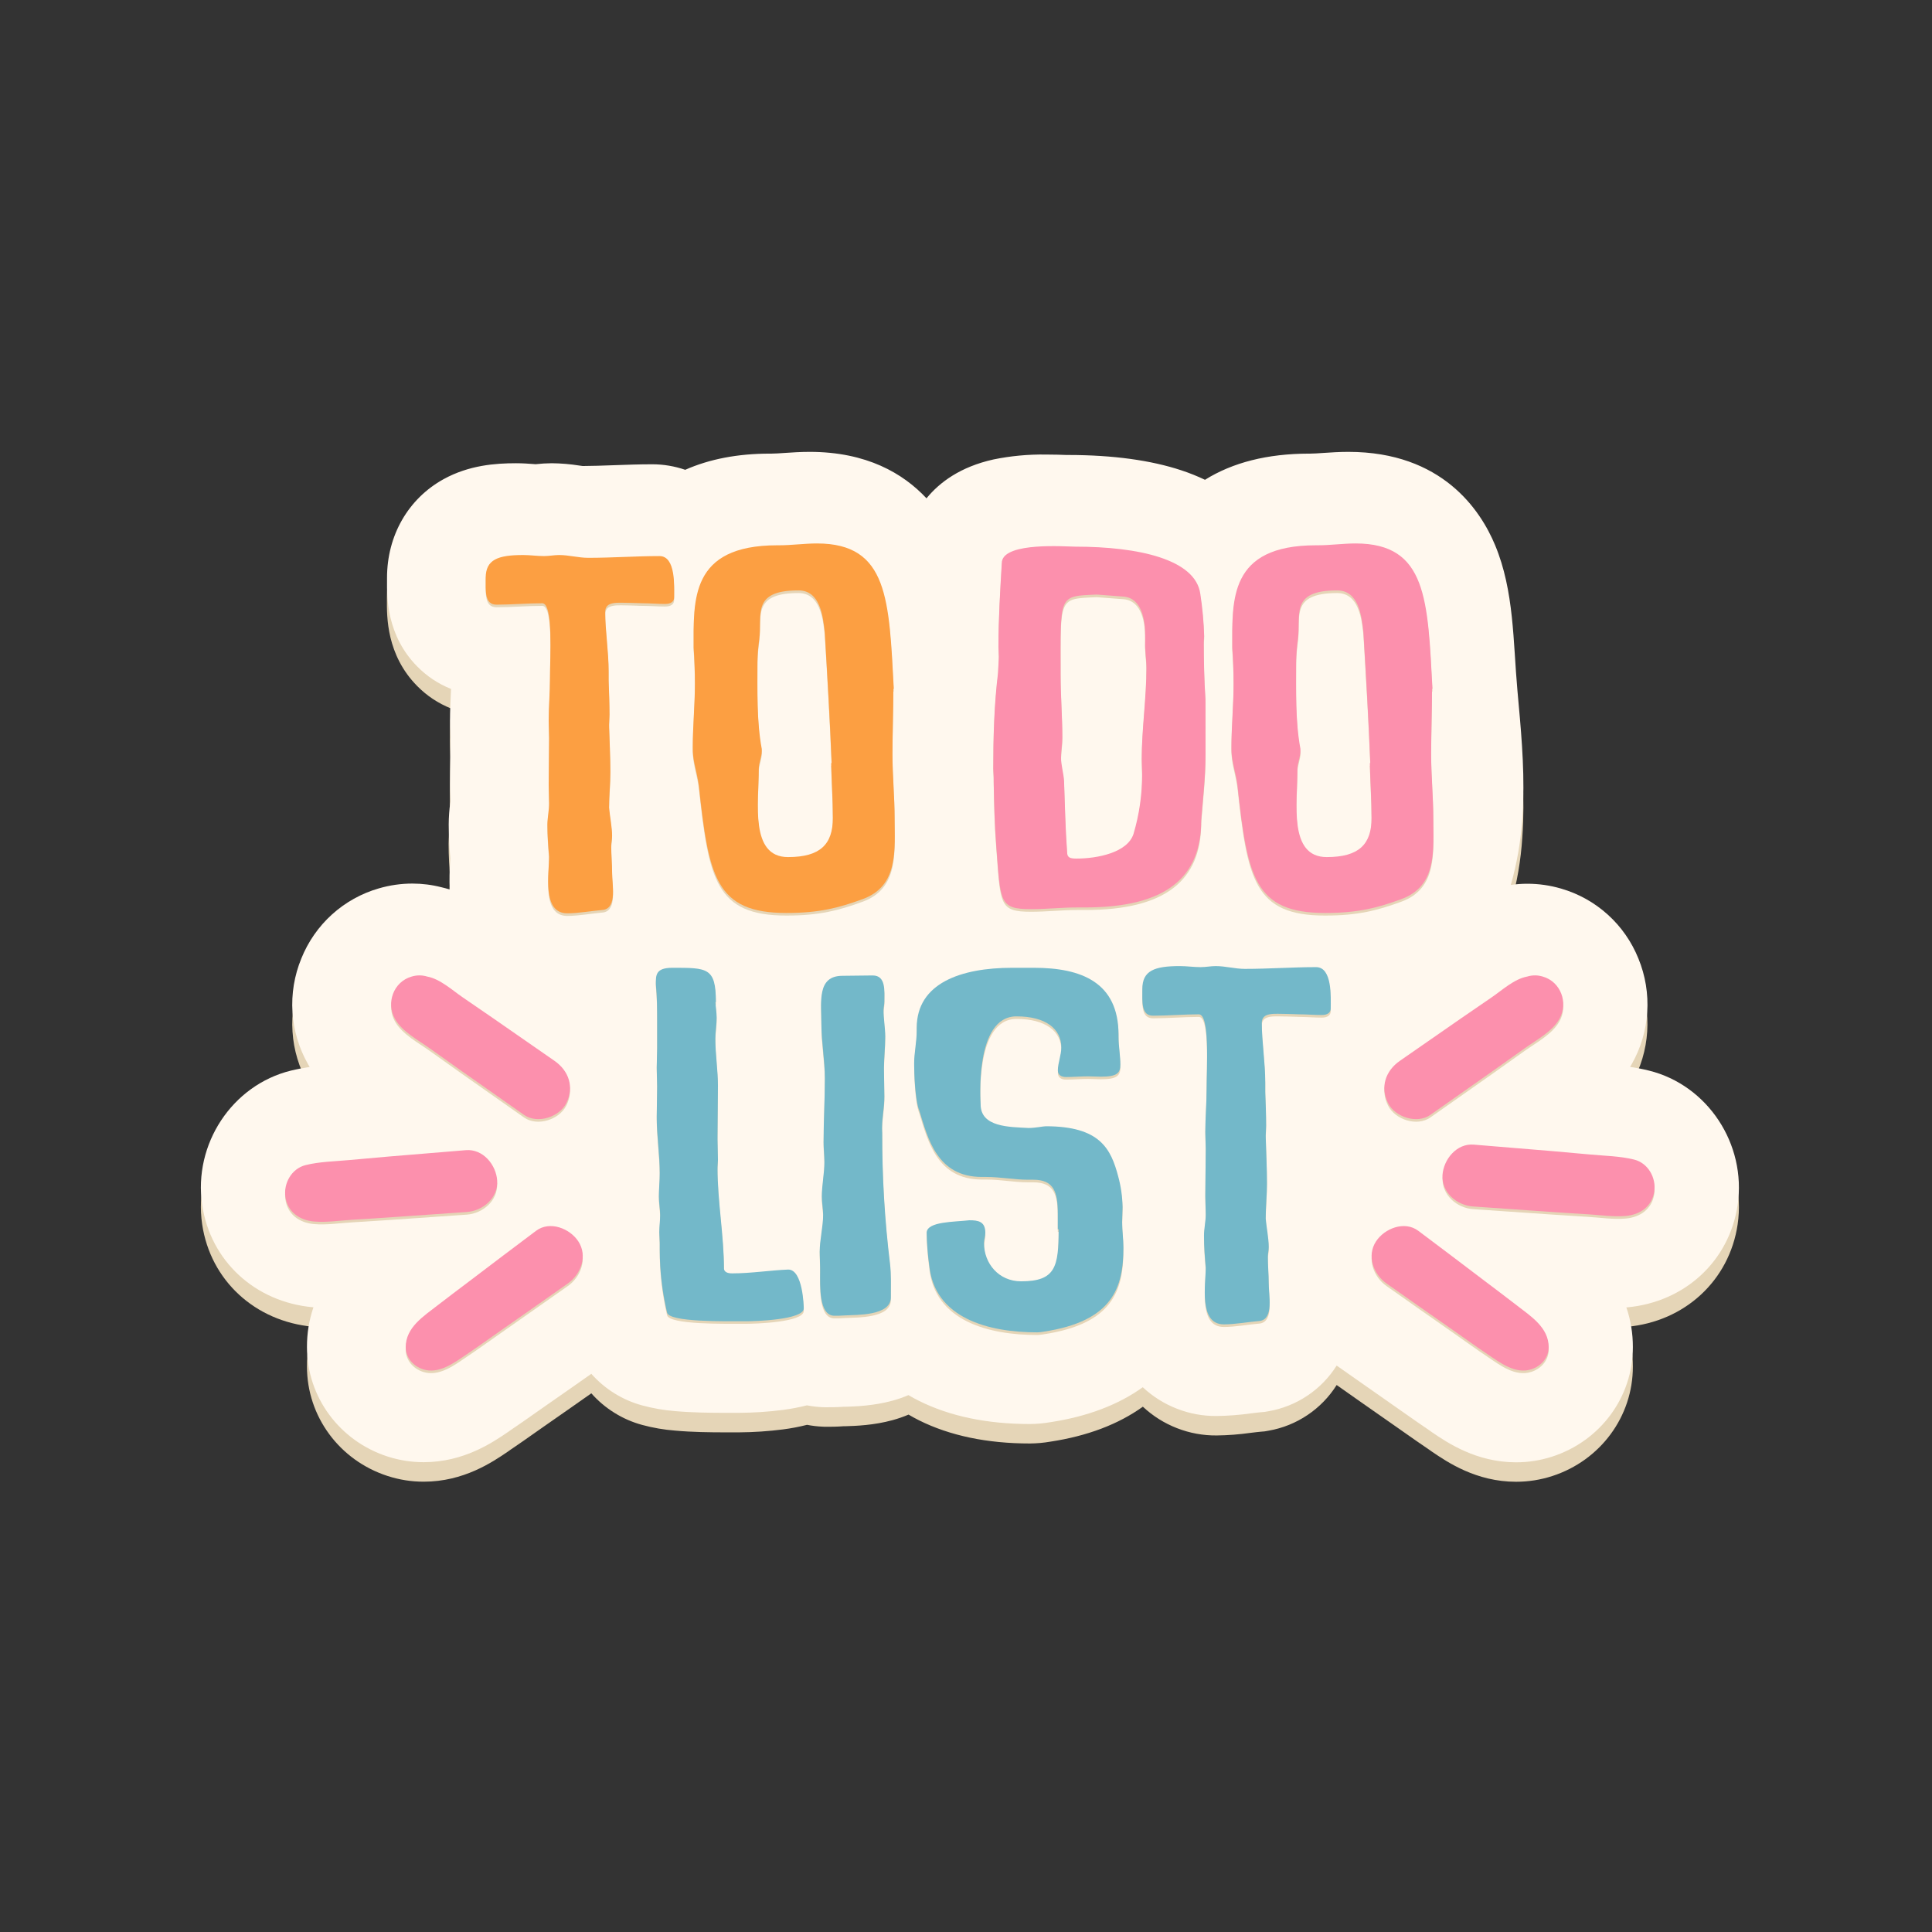 <svg xmlns="http://www.w3.org/2000/svg" xmlns:xlink="http://www.w3.org/1999/xlink" width="500" zoomAndPan="magnify" viewBox="0 0 375 375" height="500" preserveAspectRatio="xMidYMid meet" version="1.0"><rect x="0" y="0" width="375" height="375" fill="#333333" stroke="none"/><defs><clipPath id="66351ebdd8"><path d="M 131.25 131.25 L 243.75 131.25 L 243.75 243.75 L 131.25 243.75 Z M 131.25 131.25 " clip-rule="nonzero"/></clipPath><clipPath id="1c65778d29"><path d="M 187.5 131.25 C 156.434 131.25 131.25 156.434 131.25 187.5 C 131.25 218.566 156.434 243.75 187.5 243.75 C 218.566 243.75 243.75 218.566 243.75 187.5 C 243.75 156.434 218.566 131.25 187.5 131.25 Z M 187.5 131.25 " clip-rule="nonzero"/></clipPath><clipPath id="cbf331f777"><path d="M 38 91 L 338 91 L 338 287.789 L 38 287.789 Z M 38 91 " clip-rule="nonzero"/></clipPath><clipPath id="f91713cfd1"><path d="M 38 87.539 L 338 87.539 L 338 284 L 38 284 Z M 38 87.539 " clip-rule="nonzero"/></clipPath></defs><g clip-path="url(#66351ebdd8)"><g clip-path="url(#1c65778d29)"><path fill="#88ccd8" d="M 131.25 131.25 L 243.75 131.25 L 243.75 243.75 L 131.25 243.75 Z M 131.25 131.25 " fill-opacity="1" fill-rule="nonzero"/></g></g><g clip-path="url(#cbf331f777)"><path fill="#e5d5b7" d="M 320.059 211.562 C 318.793 211.246 317.574 211.016 316.395 210.852 C 316.496 210.676 316.602 210.492 316.707 210.328 C 317.582 208.781 318.277 207.16 318.785 205.457 C 319.293 203.754 319.605 202.016 319.719 200.242 C 319.832 198.469 319.746 196.703 319.461 194.949 C 319.172 193.195 318.691 191.496 318.02 189.852 C 317.363 188.219 316.535 186.684 315.531 185.242 C 314.527 183.801 313.371 182.492 312.07 181.312 C 310.766 180.133 309.348 179.117 307.816 178.266 C 306.281 177.41 304.672 176.742 302.984 176.258 C 300.855 175.633 298.684 175.324 296.465 175.32 C 295.387 175.32 294.312 175.398 293.246 175.551 C 294.453 171.316 295.195 167 295.473 162.605 C 295.547 161.555 295.605 160.508 295.641 159.477 C 295.891 152.207 295.18 145.023 294.531 137.797 C 293.676 128.34 293.918 118.504 290.191 109.582 C 287.367 102.82 279.918 91.496 261.703 91.496 C 259.887 91.496 258.254 91.605 256.812 91.707 C 255.852 91.77 254.945 91.828 254.328 91.828 L 253.992 91.828 C 246.008 91.828 239.266 93.539 233.859 96.914 C 232.371 96.203 230.84 95.59 229.273 95.074 C 223.336 93.109 215.984 92.109 207.414 92.102 L 206.953 92.082 C 206.035 92.051 204.645 91.996 203.008 91.996 C 199.57 91.945 196.172 92.262 192.805 92.949 C 186.414 94.375 182.375 97.355 179.809 100.496 C 175.312 95.688 168.223 91.496 157.137 91.496 C 155.324 91.496 153.691 91.605 152.25 91.707 C 151.293 91.77 150.383 91.828 149.766 91.828 L 149.43 91.828 C 143.164 91.828 137.668 92.898 132.98 94.973 C 130.91 94.266 128.777 93.91 126.59 93.906 C 124.02 93.906 121.52 93.992 119.102 94.082 C 116.973 94.16 114.984 94.23 113.086 94.238 L 112.438 94.152 C 110.664 93.871 108.879 93.719 107.082 93.703 C 106.027 93.707 104.977 93.77 103.93 93.887 L 103.477 93.855 C 102.629 93.789 101.469 93.703 100.137 93.703 C 96.195 93.703 91.039 94.059 86.074 96.793 C 79.203 100.594 75.102 107.75 75.102 115.941 C 75.102 116.117 75.102 116.297 75.102 116.465 C 75.074 119.668 75.008 127.121 80.98 133.16 C 82.863 135.066 85.043 136.512 87.527 137.508 C 87.527 137.906 87.492 138.312 87.473 138.73 C 87.406 140.215 87.328 141.895 87.328 143.68 C 87.328 144.566 87.359 145.355 87.383 145.992 C 87.383 146.348 87.414 146.703 87.414 146.914 C 87.414 148.297 87.391 149.703 87.375 151.184 C 87.348 152.758 87.328 154.387 87.328 156.059 C 87.328 156.973 87.355 157.777 87.379 158.492 C 87.379 158.797 87.402 159.086 87.406 159.332 L 87.375 159.602 C 87.188 160.992 87.086 162.395 87.074 163.801 C 87.074 166.254 87.227 168.449 87.387 170.422 C 87.387 170.57 87.371 170.723 87.363 170.855 C 87.23 172.711 87.195 174.57 87.262 176.43 C 86.746 176.273 86.199 176.129 85.668 176.004 C 83.816 175.531 81.938 175.293 80.027 175.293 C 77.809 175.293 75.633 175.605 73.504 176.227 C 71.816 176.715 70.207 177.387 68.672 178.242 C 67.141 179.098 65.723 180.117 64.418 181.297 C 63.117 182.477 61.965 183.789 60.961 185.234 C 59.957 186.68 59.129 188.219 58.477 189.852 C 57.801 191.496 57.32 193.199 57.035 194.957 C 56.746 196.711 56.66 198.477 56.777 200.254 C 56.891 202.027 57.203 203.77 57.715 205.473 C 58.227 207.18 58.922 208.801 59.801 210.348 C 59.898 210.527 60.012 210.703 60.113 210.867 C 58.938 211.043 57.715 211.27 56.449 211.578 C 45.062 214.41 37.504 225.836 39.238 237.625 C 40.84 248.508 49.484 256.488 60.742 257.516 L 60.84 257.516 C 59.988 260.02 59.57 262.594 59.582 265.242 C 59.582 274.91 65.863 283.453 75.234 286.488 C 77.516 287.227 79.855 287.598 82.254 287.594 C 89.996 287.594 95.59 283.793 98.586 281.75 L 99.09 281.391 C 100.754 280.273 102.332 279.16 103.859 278.082 C 104.57 277.586 105.281 277.086 105.988 276.59 C 109.25 274.32 112.121 272.32 114.777 270.441 C 116.09 271.926 117.59 273.191 119.273 274.234 C 120.953 275.281 122.75 276.062 124.664 276.582 C 126.758 277.148 128.887 277.512 131.051 277.68 C 134.32 277.98 137.93 278.02 140.711 278.02 L 143.453 278.02 C 146.305 278 149.145 277.809 151.973 277.449 C 153.547 277.246 155.105 276.949 156.645 276.559 C 157.637 276.75 158.637 276.871 159.648 276.914 L 160.055 276.934 L 160.461 276.934 C 161.262 276.934 162.43 276.934 163.793 276.828 L 164.148 276.828 C 166.055 276.77 169.602 276.656 173.281 275.641 C 174.324 275.355 175.348 274.996 176.348 274.574 C 177.012 274.965 177.695 275.336 178.395 275.688 C 184.379 278.668 191.617 280.18 199.902 280.18 C 201.238 280.168 202.566 280.051 203.883 279.824 C 211.078 278.727 217.074 276.449 221.828 273.039 C 223.773 274.852 225.984 276.242 228.457 277.207 C 230.934 278.172 233.5 278.641 236.152 278.621 C 238.367 278.594 240.57 278.422 242.762 278.113 C 243.492 278.027 244.18 277.938 244.703 277.895 L 245.48 277.828 L 246.25 277.691 C 247.598 277.457 248.906 277.082 250.176 276.57 C 251.441 276.062 252.645 275.426 253.781 274.66 C 254.918 273.898 255.965 273.027 256.918 272.043 C 257.871 271.062 258.715 269.992 259.445 268.832 C 262.73 271.152 266.309 273.664 270.531 276.605 L 272.66 278.098 C 274.188 279.164 275.766 280.289 277.434 281.406 L 277.934 281.762 C 280.941 283.805 286.531 287.609 294.262 287.609 C 296.66 287.609 299 287.242 301.281 286.504 C 310.648 283.473 316.945 274.934 316.938 265.258 C 316.945 262.613 316.527 260.039 315.676 257.535 L 315.777 257.535 C 327.031 256.527 335.672 248.527 337.277 237.645 C 339.004 225.836 331.445 214.41 320.059 211.562 Z M 320.059 211.562 " fill-opacity="1" fill-rule="nonzero"/></g><g clip-path="url(#f91713cfd1)"><path fill="#fff8ee" d="M 320.059 207.801 C 318.793 207.488 317.574 207.254 316.395 207.086 C 316.496 206.914 316.602 206.73 316.707 206.566 C 317.586 205.02 318.281 203.395 318.789 201.688 C 319.301 199.984 319.609 198.242 319.727 196.469 C 319.84 194.691 319.75 192.926 319.465 191.168 C 319.176 189.414 318.695 187.711 318.02 186.066 C 317.363 184.434 316.535 182.898 315.531 181.457 C 314.527 180.012 313.371 178.703 312.07 177.527 C 310.766 176.348 309.348 175.332 307.816 174.477 C 306.281 173.625 304.672 172.957 302.984 172.469 C 300.855 171.848 298.684 171.535 296.465 171.535 C 295.387 171.535 294.312 171.609 293.246 171.766 C 294.453 167.531 295.195 163.215 295.473 158.816 C 295.551 157.766 295.605 156.723 295.641 155.691 C 295.891 148.422 295.18 141.238 294.531 134.012 C 293.676 124.551 293.918 114.719 290.191 105.797 C 287.379 99.039 279.93 87.707 261.715 87.707 C 259.895 87.707 258.266 87.82 256.824 87.918 C 255.863 87.984 254.957 88.047 254.34 88.047 L 254.004 88.047 C 246.027 88.066 239.285 89.754 233.887 93.129 C 232.395 92.418 230.867 91.805 229.297 91.289 C 223.359 89.324 216.008 88.324 207.438 88.312 L 206.98 88.312 C 206.059 88.277 204.668 88.227 203.031 88.227 C 199.598 88.176 196.195 88.492 192.828 89.18 C 186.441 90.602 182.398 93.582 179.832 96.723 C 175.332 91.906 168.238 87.707 157.156 87.707 C 155.34 87.707 153.707 87.82 152.266 87.918 C 151.309 87.984 150.398 88.047 149.781 88.047 L 149.449 88.047 C 143.184 88.047 137.688 89.113 133 91.188 C 130.926 90.48 128.797 90.121 126.609 90.117 C 124.039 90.117 121.539 90.211 119.121 90.297 C 116.992 90.375 115.004 90.445 113.105 90.453 L 112.453 90.363 C 110.68 90.082 108.895 89.934 107.102 89.914 C 106.047 89.922 104.996 89.984 103.949 90.102 L 103.496 90.066 C 102.645 90.004 101.488 89.914 100.152 89.914 C 96.215 89.914 91.055 90.27 86.094 93.008 C 79.219 96.805 75.121 103.961 75.121 112.156 C 75.121 112.328 75.121 112.512 75.121 112.684 C 75.09 115.887 75.027 123.336 80.996 129.375 C 82.879 131.277 85.062 132.727 87.543 133.723 C 87.543 134.117 87.508 134.527 87.492 134.945 C 87.422 136.426 87.344 138.109 87.344 139.895 C 87.344 140.781 87.379 141.57 87.402 142.203 C 87.402 142.559 87.43 142.934 87.43 143.125 C 87.43 144.512 87.41 145.918 87.391 147.395 C 87.367 148.965 87.344 150.598 87.344 152.27 C 87.344 153.184 87.375 153.992 87.398 154.703 C 87.398 155.004 87.418 155.297 87.422 155.547 L 87.391 155.809 C 87.203 157.203 87.105 158.602 87.094 160.008 C 87.094 162.461 87.246 164.656 87.406 166.633 C 87.406 166.777 87.387 166.934 87.379 167.062 C 87.246 168.922 87.215 170.781 87.281 172.641 C 86.762 172.488 86.215 172.34 85.684 172.215 C 83.836 171.738 81.957 171.504 80.047 171.5 C 77.828 171.504 75.652 171.816 73.523 172.438 C 71.836 172.922 70.227 173.594 68.691 174.449 C 67.16 175.301 65.742 176.316 64.438 177.496 C 63.137 178.676 61.984 179.984 60.98 181.426 C 59.977 182.867 59.145 184.406 58.492 186.035 C 57.812 187.684 57.328 189.391 57.035 191.148 C 56.746 192.91 56.656 194.68 56.77 196.461 C 56.883 198.238 57.195 199.984 57.707 201.691 C 58.219 203.402 58.918 205.031 59.801 206.578 C 59.898 206.758 60.012 206.934 60.113 207.098 C 58.938 207.273 57.715 207.504 56.449 207.809 C 45.062 210.617 37.504 222.059 39.238 233.848 C 40.84 244.734 49.484 252.727 60.742 253.738 L 60.84 253.738 C 59.988 256.242 59.57 258.82 59.582 261.465 C 59.582 271.141 65.867 279.68 75.234 282.711 C 77.52 283.445 79.859 283.812 82.254 283.809 C 89.996 283.809 95.59 280.004 98.586 277.961 L 99.09 277.605 C 100.754 276.488 102.332 275.375 103.859 274.297 C 104.57 273.797 105.281 273.301 105.988 272.805 C 109.25 270.535 112.121 268.535 114.777 266.656 C 116.09 268.141 117.59 269.402 119.273 270.449 C 120.953 271.492 122.75 272.277 124.664 272.793 C 126.758 273.359 128.887 273.73 131.051 273.898 C 134.32 274.191 137.93 274.23 140.711 274.23 L 143.453 274.23 C 146.305 274.215 149.145 274.027 151.973 273.664 C 153.543 273.461 155.094 273.164 156.625 272.777 C 157.617 272.969 158.621 273.09 159.629 273.133 L 160.039 273.148 L 160.441 273.148 C 161.246 273.148 162.414 273.148 163.777 273.051 L 164.133 273.051 C 166.039 272.988 169.586 272.875 173.262 271.863 C 174.309 271.574 175.332 271.219 176.328 270.793 C 176.992 271.184 177.676 271.559 178.379 271.906 C 184.359 274.891 191.598 276.402 199.883 276.402 C 201.223 276.395 202.547 276.273 203.867 276.047 C 211.059 274.953 217.059 272.676 221.812 269.262 C 223.754 271.078 225.965 272.465 228.441 273.43 C 230.914 274.395 233.48 274.867 236.137 274.844 C 238.355 274.816 240.562 274.648 242.762 274.34 C 243.492 274.25 244.18 274.16 244.703 274.117 L 245.48 274.051 L 246.25 273.914 C 247.598 273.68 248.906 273.305 250.172 272.797 C 251.441 272.285 252.645 271.648 253.781 270.887 C 254.918 270.125 255.965 269.254 256.918 268.27 C 257.871 267.289 258.715 266.219 259.445 265.059 C 262.73 267.379 266.309 269.887 270.531 272.828 L 272.66 274.32 C 274.188 275.387 275.766 276.512 277.434 277.629 L 277.934 277.988 C 280.941 280.027 286.531 283.832 294.262 283.832 C 296.66 283.836 299 283.465 301.281 282.727 C 310.648 279.695 316.945 271.156 316.938 261.48 C 316.945 258.836 316.527 256.262 315.676 253.762 L 315.777 253.762 C 327.031 252.75 335.672 244.758 337.277 233.871 C 339.004 222.059 331.445 210.617 320.059 207.801 Z M 320.059 207.801 " fill-opacity="1" fill-rule="nonzero"/></g><path fill="#e5d5b7" d="M 122.238 117.52 C 119.98 117.52 117.469 117.117 117.469 119.27 C 117.469 122.828 118.137 126.879 118.137 130.852 L 118.137 132.602 C 118.219 134.824 118.305 137.047 118.305 139.199 C 118.305 139.871 118.219 140.547 118.219 141.223 C 118.305 144.25 118.473 147.273 118.473 150.375 C 118.473 152.668 118.219 154.887 118.219 157.246 C 118.387 159.062 118.805 161.012 118.805 162.766 C 118.805 163.438 118.637 164.047 118.637 164.652 C 118.637 166.402 118.805 168.086 118.805 169.77 C 118.805 172.191 119.809 176.633 117.133 177.105 C 114.785 177.309 112.277 177.781 110.102 177.781 C 105.16 177.781 106.582 169.949 106.582 166.746 C 106.414 164.73 106.25 162.707 106.25 160.555 C 106.25 159.207 106.582 157.793 106.582 156.445 C 106.582 155.234 106.5 154.023 106.5 152.809 C 106.5 149.715 106.582 146.684 106.582 143.656 C 106.582 142.59 106.5 141.5 106.5 140.426 C 106.5 137.664 106.75 134.902 106.75 132.145 C 106.75 127.898 107.422 117.598 105.246 117.598 C 102.406 117.598 99.297 117.867 96.371 117.867 C 94.027 117.867 94.273 115.242 94.273 112.684 C 94.273 109.125 96.621 108.242 101.559 108.242 C 102.898 108.242 104.238 108.441 105.578 108.441 C 106.582 108.441 107.586 108.242 108.512 108.242 C 110.434 108.242 112.277 108.777 114.191 108.777 C 118.805 108.777 123.484 108.441 128.008 108.441 C 131.203 108.441 130.848 114.367 130.848 116.453 C 130.848 117.262 130.262 117.73 129.07 117.73 C 127.652 117.73 126.145 117.598 124.719 117.598 C 123.914 117.605 123.074 117.52 122.238 117.52 Z M 122.238 117.52 " fill-opacity="1" fill-rule="nonzero"/><path fill="#e5d5b7" d="M 173.227 146.875 C 173.227 150.984 173.645 155.16 173.645 159.266 C 173.645 165.391 174.484 172.457 167.449 175.02 C 162.836 176.703 159.078 177.711 152.629 177.711 C 138.902 177.711 137.559 170.711 135.637 152.934 C 135.297 150.309 134.379 148.086 134.465 145.461 C 134.465 141.422 134.883 137.246 134.883 133.207 C 134.883 130.852 134.797 128.582 134.633 126.207 C 134.633 117.051 133.879 106.344 150.871 106.344 L 151.207 106.344 C 153.633 106.344 156.148 106.008 158.574 106.008 C 172.473 106.008 172.555 117.043 173.484 134.219 L 173.402 134.219 C 173.395 138.461 173.227 142.633 173.227 146.875 Z M 161.422 148.629 C 161.086 140.145 160.586 131.66 160.082 123.242 C 159.746 120.012 159.16 115.113 154.977 115.113 C 145.684 115.113 148.023 119.965 147.359 124.676 C 147.16 126.105 147.047 127.543 147.02 128.984 C 147.02 134.438 146.855 140.562 147.859 145.883 L 147.859 146.285 C 147.859 147.5 147.273 148.578 147.273 149.844 C 147.273 156.309 145.516 166.879 152.953 166.879 C 159.23 166.879 161.656 164.387 161.656 159.273 C 161.656 155.715 161.41 152.199 161.324 148.637 Z M 161.422 148.629 " fill-opacity="1" fill-rule="nonzero"/><path fill="#e5d5b7" d="M 233.996 146.875 C 233.996 151.184 233.492 155.418 233.156 159.734 C 233.156 170.91 226.211 176.633 210.637 176.633 L 209.035 176.633 C 206.105 176.633 203.176 176.973 200.16 176.973 C 193.879 176.973 194.219 175.625 193.379 164.719 C 193.043 160.543 192.961 156.504 192.875 152.262 L 192.875 151.32 C 192.875 150.781 192.793 150.25 192.793 149.703 C 192.793 143.578 192.961 137.18 193.715 131.121 C 193.797 130.055 193.797 128.984 193.879 127.957 C 193.879 127.348 193.797 126.676 193.797 126.07 C 193.797 120.551 194.133 115.094 194.465 109.508 C 195.051 105.672 206.941 106.613 208.703 106.613 C 221.09 106.613 232.059 109.105 232.98 115.77 C 233.398 118.492 233.648 121.23 233.73 123.984 C 233.73 124.32 233.652 124.727 233.652 125.055 C 233.652 128.758 233.73 132.461 233.984 136.23 Z M 205.863 131.391 C 205.863 135.562 206.199 139.469 206.199 143.645 C 206.199 144.922 205.945 146.203 205.945 147.559 C 205.945 149.039 206.449 150.59 206.531 152.07 C 206.703 156.648 206.785 161.227 207.121 165.809 C 207.121 166.949 207.621 167.152 208.961 167.152 C 212.98 167.152 218.84 166.008 220.012 162.371 C 221.145 158.551 221.703 154.645 221.688 150.656 C 221.688 149.715 221.605 148.77 221.605 147.832 C 221.605 142.039 222.523 135.91 222.523 130.121 C 222.523 128.371 222.191 126.688 222.273 125.004 L 222.273 123.793 C 222.273 121.031 221.688 116.676 218.172 116.32 L 212.898 115.914 C 205.359 116.242 205.863 115.824 205.863 131.391 Z M 205.863 131.391 " fill-opacity="1" fill-rule="nonzero"/><path fill="#e5d5b7" d="M 277.785 146.875 C 277.785 150.984 278.203 155.16 278.203 159.266 C 278.203 165.391 279.039 172.457 272.004 175.02 C 267.391 176.703 263.633 177.711 257.188 177.711 C 243.457 177.711 242.117 170.711 240.191 152.934 C 239.855 150.309 238.938 148.086 239.02 145.461 C 239.02 141.422 239.438 137.246 239.438 133.207 C 239.438 130.852 239.355 128.582 239.184 126.207 C 239.184 117.051 238.434 106.344 255.43 106.344 L 255.762 106.344 C 258.191 106.344 260.703 106.008 263.129 106.008 C 277.027 106.008 277.113 117.043 278.039 134.219 L 277.957 134.219 C 277.949 138.461 277.785 142.633 277.785 146.875 Z M 265.977 148.629 C 265.645 140.145 265.141 131.66 264.637 123.242 C 264.305 120.012 263.703 115.113 259.531 115.113 C 250.234 115.113 252.582 119.965 251.91 124.676 C 251.719 126.105 251.605 127.543 251.578 128.984 C 251.578 134.438 251.41 140.562 252.414 145.883 L 252.414 146.285 C 252.414 147.5 251.832 148.578 251.832 149.844 C 251.832 156.309 250.055 166.879 257.512 166.879 C 263.789 166.879 266.219 164.387 266.219 159.273 C 266.219 155.715 265.965 152.199 265.883 148.637 Z M 265.977 148.629 " fill-opacity="1" fill-rule="nonzero"/><path fill="#e5d5b7" d="M 139.102 198.039 C 139.102 199.383 138.848 200.727 138.848 202.078 C 138.848 205.105 139.352 208.203 139.352 211.23 C 139.352 214.664 139.266 217.965 139.266 221.465 C 139.266 222.891 139.352 224.297 139.352 225.641 C 139.352 226.109 139.266 226.582 139.266 227.121 C 139.266 233.652 140.523 240.316 140.523 246.781 C 140.609 247.387 141.195 247.656 142.113 247.656 C 145.801 247.656 149.48 247.051 153 246.918 C 155.84 246.918 156.012 254.051 156.012 254.457 C 156.012 256.68 146.465 256.949 144.875 256.949 C 140.691 256.949 129.891 257.148 129.473 255.266 C 128.535 251.258 128.062 247.195 128.055 243.078 L 128.055 241.656 C 128.055 240.984 127.969 240.312 127.969 239.637 C 127.969 238.57 128.133 237.414 128.133 236.34 C 128.133 235.125 127.887 233.914 127.887 232.703 C 127.887 231.223 128.055 229.672 128.055 228.191 C 128.055 224.555 127.469 220.922 127.469 217.285 C 127.469 215.332 127.551 213.312 127.551 211.359 C 127.551 210.148 127.469 208.934 127.469 207.656 C 127.469 206.379 127.551 205.234 127.551 203.953 L 127.551 198.922 C 127.551 196.496 127.551 194.004 127.301 191.516 C 127.301 189.832 127.215 188.352 130.496 188.352 C 137.277 188.352 138.953 188.281 138.953 194.949 C 138.953 195.016 138.953 195.016 138.867 195.016 C 138.922 196.027 139.102 197.039 139.102 198.039 Z M 139.102 198.039 " fill-opacity="1" fill-rule="nonzero"/><path fill="#e5d5b7" d="M 159.102 243.492 C 159.102 241.137 159.77 238.578 159.77 236.289 C 159.77 235.145 159.516 233.934 159.516 232.73 C 159.516 230.508 160.02 228.223 160.02 225.996 C 160.02 224.785 159.855 223.441 159.855 222.227 C 159.855 218.055 160.105 213.945 160.105 209.77 C 160.105 206.273 159.434 202.77 159.434 199.336 C 159.434 194.957 158.512 189.91 163.539 189.91 C 165.461 189.91 167.387 189.844 169.395 189.844 C 171.996 189.844 171.656 192.875 171.656 194.957 C 171.656 195.5 171.492 196.027 171.492 196.574 C 171.492 198.258 171.824 200.008 171.824 201.691 C 171.824 203.781 171.574 205.867 171.574 207.887 C 171.574 209.703 171.656 211.59 171.656 213.34 C 171.656 215.695 171.07 218.055 171.238 220.34 C 171.215 228.836 171.719 237.297 172.746 245.727 C 173 247.883 172.914 250.172 172.914 252.324 C 172.914 255.965 166.215 255.691 164.039 255.828 C 163.285 255.895 162.535 255.895 161.863 255.895 C 158.93 255.762 159.184 250.172 159.184 247.355 L 159.184 246.547 C 159.184 245.445 159.102 244.504 159.102 243.492 Z M 159.102 243.492 " fill-opacity="1" fill-rule="nonzero"/><path fill="#e5d5b7" d="M 205.316 236.086 C 205.316 231.844 204.562 229.488 200.543 229.488 L 199.539 229.488 C 196.859 229.488 194.18 228.949 191.418 228.949 L 190.574 228.949 C 181.871 228.949 180.109 221.477 178.438 216.094 C 177.605 214.137 177.441 208.688 177.441 206.934 C 177.441 204.844 177.941 202.762 177.941 200.527 L 177.941 199.992 C 177.941 191.309 186.562 188.344 196.441 188.344 L 200.703 188.344 C 209.91 188.344 217.113 191.191 217.113 201.34 L 217.113 201.742 C 217.113 203.492 217.465 205.379 217.465 207.125 C 217.465 208.746 216.879 209.488 213.695 209.488 C 212.863 209.488 212.023 209.418 211.188 209.418 C 209.766 209.418 208.348 209.555 206.926 209.555 C 205.922 209.555 205.336 209.082 205.336 208.273 C 205.336 206.848 206.008 205.246 206.008 203.828 C 206.008 200.195 202.992 197.777 197.301 197.777 C 189.094 197.777 190.348 214.41 190.348 214.879 C 190.348 219.324 195.961 219.258 199.641 219.457 C 200.984 219.457 202.48 219.121 202.992 219.121 C 213.539 219.121 215.633 223.496 217.059 228.883 C 217.582 230.824 217.863 232.797 217.895 234.809 C 217.895 235.75 217.812 236.758 217.812 237.703 C 217.812 239.316 218.062 241 218.062 242.617 C 218.062 250.496 215.969 256.961 202.574 258.988 C 202.16 259.066 201.738 259.113 201.316 259.125 C 191.941 259.125 181.391 256.43 180.371 246.129 C 180.078 244.004 179.91 241.871 179.867 239.723 C 180.039 237.566 185.23 237.703 188.156 237.367 C 189.832 237.367 191.258 237.566 191.258 239.793 C 191.258 240.465 191.004 241.137 191.004 241.809 C 191.004 245.723 193.844 249.215 198.203 249.215 C 204.902 249.215 205.488 246.391 205.488 239.113 L 205.32 239.113 Z M 205.316 236.086 " fill-opacity="1" fill-rule="nonzero"/><path fill="#e5d5b7" d="M 249.691 197.305 C 247.43 197.305 244.914 196.902 244.914 199.055 C 244.914 202.613 245.586 206.664 245.586 210.637 L 245.586 212.387 C 245.672 214.609 245.754 216.832 245.754 218.984 C 245.754 219.656 245.672 220.332 245.672 221.008 C 245.754 224.035 245.918 227.059 245.918 230.16 C 245.918 232.453 245.672 234.672 245.672 237.031 C 245.836 238.848 246.258 240.797 246.258 242.551 C 246.258 243.223 246.09 243.832 246.09 244.438 C 246.09 246.188 246.258 247.871 246.258 249.555 C 246.258 251.977 247.262 256.418 244.582 256.891 C 242.238 257.094 239.727 257.566 237.547 257.566 C 232.609 257.566 234.035 249.754 234.035 246.531 C 233.863 244.516 233.695 242.492 233.695 240.34 C 233.695 238.996 234.035 237.578 234.035 236.23 C 234.035 235.02 233.949 233.809 233.949 232.594 C 233.949 229.5 234.035 226.469 234.035 223.441 C 234.035 222.375 233.949 221.285 233.949 220.211 C 233.949 217.449 234.199 214.688 234.199 211.93 C 234.199 207.688 234.867 197.383 232.691 197.383 C 229.852 197.383 226.75 197.652 223.816 197.652 C 221.473 197.652 221.727 195.027 221.727 192.469 C 221.727 188.91 224.07 188.027 229.008 188.027 C 230.348 188.027 231.688 188.23 233.031 188.23 C 234.035 188.23 235.039 188.027 235.957 188.027 C 237.883 188.027 239.727 188.562 241.637 188.562 C 246.254 188.562 250.93 188.23 255.453 188.23 C 258.645 188.23 258.293 194.152 258.293 196.238 C 258.293 197.047 257.707 197.52 256.535 197.52 C 255.113 197.52 253.602 197.383 252.18 197.383 C 251.363 197.371 250.527 197.305 249.691 197.305 Z M 249.691 197.305 " fill-opacity="1" fill-rule="nonzero"/><path fill="#e5d5b7" d="M 107.637 206.418 L 95.691 198.125 C 93.75 196.777 91.785 195.449 89.848 194.117 C 87.766 192.691 85.434 190.516 82.91 190.047 C 81.895 189.75 80.875 189.754 79.863 190.066 C 76.387 191.074 74.891 195.16 76.668 198.277 C 78.086 200.766 81.141 202.363 83.449 204.008 C 85.473 205.453 87.496 206.902 89.523 208.332 L 101.703 216.898 C 104.289 218.719 108.516 217.34 109.902 214.633 C 111.496 211.508 110.406 208.359 107.637 206.418 Z M 107.637 206.418 " fill-opacity="1" fill-rule="nonzero"/><path fill="#e5d5b7" d="M 90.426 223.746 L 75.238 225.008 C 72.754 225.211 70.293 225.438 67.824 225.668 C 65.012 225.93 62.035 225.973 59.305 226.652 C 56.574 227.332 55.008 230.211 55.398 232.828 C 55.828 235.742 58.125 237.344 60.93 237.594 C 63.344 237.812 65.926 237.402 68.348 237.262 C 70.766 237.117 73.293 236.957 75.766 236.789 L 90.582 235.762 C 93.699 235.547 96.684 233.051 96.488 229.684 C 96.312 226.609 93.766 223.473 90.426 223.746 Z M 90.426 223.746 " fill-opacity="1" fill-rule="nonzero"/><path fill="#e5d5b7" d="M 112.242 241.438 C 110.602 238.945 106.727 237.395 104.055 239.398 C 99.73 242.637 95.418 245.895 91.121 249.168 C 89.062 250.734 86.988 252.277 84.945 253.863 C 82.23 255.973 78.75 258.152 78.75 261.973 C 78.75 264.047 80.23 265.672 82.109 266.281 C 85.211 267.289 88.18 265 90.629 263.344 C 92.863 261.848 95.047 260.262 97.258 258.719 C 101.578 255.703 105.891 252.676 110.195 249.637 C 112.754 247.863 114.113 244.262 112.242 241.438 Z M 112.242 241.438 " fill-opacity="1" fill-rule="nonzero"/><path fill="#e5d5b7" d="M 271.703 206.418 L 283.648 198.125 C 285.59 196.777 287.555 195.449 289.496 194.117 C 291.574 192.691 293.906 190.516 296.434 190.047 C 297.449 189.75 298.469 189.754 299.48 190.066 C 302.953 191.074 304.453 195.16 302.676 198.277 C 301.258 200.766 298.203 202.363 295.895 204.008 C 293.871 205.453 291.852 206.902 289.82 208.332 C 285.766 211.195 281.703 214.055 277.637 216.898 C 275.055 218.719 270.824 217.34 269.441 214.633 C 267.844 211.508 268.938 208.359 271.703 206.418 Z M 271.703 206.418 " fill-opacity="1" fill-rule="nonzero"/><path fill="#e5d5b7" d="M 286.07 222.676 L 301.258 223.934 C 303.742 224.137 306.199 224.363 308.668 224.594 C 311.484 224.859 314.461 224.898 317.188 225.578 C 319.914 226.258 321.484 229.137 321.094 231.75 C 320.664 234.668 318.363 236.27 315.562 236.52 C 313.145 236.738 310.566 236.328 308.145 236.188 C 305.719 236.043 303.199 235.883 300.727 235.711 L 285.926 234.695 C 282.809 234.473 279.824 231.98 280.016 228.617 C 280.195 225.535 282.738 222.398 286.07 222.676 Z M 286.07 222.676 " fill-opacity="1" fill-rule="nonzero"/><path fill="#e5d5b7" d="M 267.098 241.438 C 268.738 238.945 272.613 237.395 275.285 239.398 C 279.609 242.637 283.922 245.895 288.223 249.168 C 290.277 250.734 292.352 252.277 294.395 253.863 C 297.109 255.973 300.594 258.152 300.598 261.973 C 300.598 264.047 299.117 265.672 297.234 266.281 C 294.133 267.289 291.164 265 288.715 263.344 C 286.477 261.848 284.293 260.262 282.086 258.719 C 277.762 255.703 273.449 252.676 269.148 249.637 C 266.586 247.863 265.227 244.262 267.098 241.438 Z M 267.098 241.438 " fill-opacity="1" fill-rule="nonzero"/><path fill="#fc9f42" d="M 122.238 117.016 C 119.98 117.016 117.469 116.609 117.469 118.77 C 117.469 122.328 118.137 126.379 118.137 130.348 L 118.137 132.102 C 118.219 134.32 118.305 136.543 118.305 138.695 C 118.305 139.371 118.219 140.043 118.219 140.715 C 118.305 143.746 118.473 146.766 118.473 149.875 C 118.473 152.16 118.219 154.383 118.219 156.738 C 118.387 158.559 118.805 160.512 118.805 162.262 C 118.805 162.934 118.637 163.539 118.637 164.145 C 118.637 165.895 118.805 167.578 118.805 169.262 C 118.805 171.688 119.809 176.133 117.133 176.602 C 114.785 176.805 112.277 177.273 110.102 177.273 C 105.16 177.273 106.582 169.465 106.582 166.242 C 106.414 164.219 106.25 162.203 106.25 160.047 C 106.25 158.699 106.582 157.285 106.582 155.938 C 106.582 154.727 106.5 153.516 106.5 152.305 C 106.5 149.207 106.582 146.176 106.582 143.148 C 106.582 142.078 106.5 140.992 106.5 139.914 C 106.5 137.152 106.75 134.395 106.75 131.633 C 106.75 127.391 107.422 117.09 105.246 117.09 C 102.406 117.09 99.297 117.363 96.371 117.363 C 94.027 117.363 94.273 114.734 94.273 112.176 C 94.273 108.617 96.621 107.73 101.559 107.73 C 102.898 107.73 104.238 107.934 105.578 107.934 C 106.582 107.934 107.586 107.73 108.512 107.73 C 110.434 107.73 112.277 108.273 114.191 108.273 C 118.805 108.273 123.484 107.934 128.008 107.934 C 131.203 107.934 130.848 113.859 130.848 115.945 C 130.848 116.754 130.262 117.227 129.07 117.227 C 127.652 117.227 126.145 117.09 124.719 117.09 C 123.914 117.086 123.074 117.016 122.238 117.016 Z M 122.238 117.016 " fill-opacity="1" fill-rule="nonzero"/><path fill="#fc9f42" d="M 173.227 146.371 C 173.227 150.48 173.645 154.652 173.645 158.762 C 173.645 164.891 174.484 171.957 167.449 174.516 C 162.836 176.199 159.078 177.207 152.629 177.207 C 138.902 177.207 137.559 170.207 135.637 152.434 C 135.297 149.805 134.379 147.586 134.465 144.957 C 134.465 140.918 134.883 136.746 134.883 132.703 C 134.883 130.348 134.797 128.059 134.633 125.699 C 134.633 116.547 133.879 105.84 150.871 105.84 L 151.207 105.84 C 153.633 105.84 156.148 105.484 158.574 105.484 C 172.473 105.484 172.555 116.52 173.484 133.699 L 173.402 133.699 C 173.395 137.953 173.227 142.129 173.227 146.371 Z M 161.422 148.121 C 161.086 139.637 160.586 131.156 160.082 122.738 C 159.746 119.508 159.16 114.594 154.977 114.594 C 145.684 114.594 148.023 119.441 147.359 124.152 C 147.16 125.582 147.047 127.02 147.02 128.461 C 147.02 133.914 146.855 140.043 147.859 145.359 L 147.859 145.766 C 147.859 146.977 147.273 148.055 147.273 149.324 C 147.273 155.789 145.516 166.359 152.953 166.359 C 159.23 166.359 161.656 163.867 161.656 158.75 C 161.656 155.191 161.41 151.68 161.324 148.113 Z M 161.422 148.121 " fill-opacity="1" fill-rule="nonzero"/><path fill="#fc90ad" d="M 233.996 146.371 C 233.996 150.68 233.492 154.914 233.156 159.23 C 233.156 170.41 226.211 176.133 210.637 176.133 L 209.035 176.133 C 206.105 176.133 203.176 176.465 200.16 176.465 C 193.879 176.465 194.219 175.121 193.379 164.211 C 193.043 160.039 192.961 156 192.875 151.758 L 192.875 150.812 C 192.875 150.273 192.793 149.746 192.793 149.199 C 192.793 143.07 192.961 136.672 193.715 130.613 C 193.797 129.543 193.797 128.477 193.879 127.449 C 193.879 126.844 193.797 126.172 193.797 125.566 C 193.797 120.043 194.133 114.59 194.465 109.004 C 195.051 105.16 206.941 106.105 208.703 106.105 C 221.09 106.105 232.059 108.598 232.98 115.262 C 233.398 117.984 233.648 120.723 233.73 123.477 C 233.73 123.816 233.652 124.219 233.652 124.543 C 233.652 128.246 233.73 131.949 233.984 135.719 Z M 205.863 130.887 C 205.863 135.062 206.199 138.965 206.199 143.141 C 206.199 144.422 205.945 145.699 205.945 147.055 C 205.945 148.539 206.449 150.086 206.531 151.566 C 206.703 156.145 206.785 160.727 207.121 165.301 C 207.121 166.449 207.621 166.648 208.961 166.648 C 212.98 166.648 218.84 165.504 220.012 161.867 C 221.145 158.047 221.703 154.141 221.688 150.156 C 221.688 149.211 221.605 148.27 221.605 147.309 C 221.605 141.516 222.523 135.391 222.523 129.602 C 222.523 127.852 222.191 126.168 222.273 124.484 L 222.273 123.277 C 222.273 120.52 221.688 116.16 218.172 115.805 L 212.898 115.402 C 205.359 115.738 205.863 115.332 205.863 130.887 Z M 205.863 130.887 " fill-opacity="1" fill-rule="nonzero"/><path fill="#fc90ad" d="M 277.785 146.371 C 277.785 150.48 278.203 154.652 278.203 158.762 C 278.203 164.891 279.039 171.957 272.004 174.516 C 267.391 176.199 263.633 177.207 257.188 177.207 C 243.457 177.207 242.117 170.207 240.191 152.434 C 239.855 149.805 238.938 147.586 239.02 144.957 C 239.02 140.918 239.438 136.746 239.438 132.703 C 239.438 130.348 239.355 128.059 239.184 125.699 C 239.184 116.547 238.434 105.84 255.43 105.84 L 255.762 105.84 C 258.191 105.84 260.703 105.484 263.129 105.484 C 277.027 105.484 277.113 116.52 278.039 133.699 L 277.957 133.699 C 277.949 137.953 277.785 142.129 277.785 146.371 Z M 265.977 148.121 C 265.645 139.637 265.141 131.156 264.637 122.738 C 264.305 119.508 263.715 114.594 259.531 114.594 C 250.234 114.594 252.582 119.441 251.91 124.152 C 251.719 125.582 251.605 127.02 251.578 128.461 C 251.578 133.914 251.41 140.043 252.414 145.359 L 252.414 145.766 C 252.414 146.977 251.832 148.055 251.832 149.324 C 251.832 155.789 250.055 166.359 257.512 166.359 C 263.789 166.359 266.219 163.867 266.219 158.75 C 266.219 155.191 265.965 151.68 265.883 148.113 Z M 265.977 148.121 " fill-opacity="1" fill-rule="nonzero"/><path fill="#73b8c9" d="M 139.102 197.543 C 139.102 198.887 138.848 200.238 138.848 201.582 C 138.848 204.609 139.352 207.711 139.352 210.738 C 139.352 214.172 139.266 217.473 139.266 220.973 C 139.266 222.395 139.352 223.801 139.352 225.145 C 139.352 225.621 139.266 226.09 139.266 226.629 C 139.266 233.16 140.523 239.824 140.523 246.289 C 140.609 246.895 141.195 247.16 142.113 247.16 C 145.801 247.16 149.48 246.559 153 246.422 C 155.84 246.422 156.012 253.562 156.012 253.965 C 156.012 256.184 146.465 256.453 144.875 256.453 C 140.691 256.453 129.891 256.656 129.473 254.77 C 128.535 250.762 128.062 246.703 128.055 242.586 L 128.055 241.16 C 128.055 240.488 127.969 239.812 127.969 239.141 C 127.969 238.074 128.133 236.918 128.133 235.84 C 128.133 234.629 127.887 233.418 127.887 232.207 C 127.887 230.727 128.055 229.176 128.055 227.695 C 128.055 224.062 127.469 220.422 127.469 216.789 C 127.469 214.836 127.551 212.812 127.551 210.863 C 127.551 209.648 127.469 208.441 127.469 207.16 C 127.469 205.879 127.551 204.734 127.551 203.457 L 127.551 198.418 C 127.551 195.996 127.551 193.504 127.301 191.012 C 127.301 189.328 127.215 187.848 130.496 187.848 C 137.277 187.848 138.953 187.781 138.953 194.445 C 138.953 194.516 138.953 194.516 138.867 194.516 C 138.922 195.52 139.102 196.531 139.102 197.543 Z M 139.102 197.543 " fill-opacity="1" fill-rule="nonzero"/><path fill="#73b8c9" d="M 159.102 242.992 C 159.102 240.633 159.77 238.074 159.77 235.785 C 159.77 234.641 159.516 233.43 159.516 232.227 C 159.516 230 160.02 227.711 160.02 225.492 C 160.02 224.277 159.855 222.934 159.855 221.723 C 159.855 217.547 160.105 213.441 160.105 209.266 C 160.105 205.766 159.434 202.262 159.434 198.828 C 159.434 194.453 158.512 189.402 163.539 189.402 C 165.461 189.402 167.387 189.336 169.395 189.336 C 171.996 189.336 171.656 192.363 171.656 194.453 C 171.656 194.992 171.492 195.52 171.492 196.07 C 171.492 197.754 171.824 199.504 171.824 201.188 C 171.824 203.273 171.574 205.359 171.574 207.379 C 171.574 209.199 171.656 211.086 171.656 212.832 C 171.656 215.191 171.07 217.547 171.238 219.836 C 171.215 228.328 171.719 236.789 172.746 245.219 C 173 247.371 172.914 249.66 172.914 251.816 C 172.914 255.449 166.215 255.184 164.039 255.32 C 163.285 255.383 162.535 255.383 161.863 255.383 C 158.93 255.25 159.184 249.66 159.184 246.84 L 159.184 246.035 C 159.184 244.941 159.102 244 159.102 242.992 Z M 159.102 242.992 " fill-opacity="1" fill-rule="nonzero"/><path fill="#73b8c9" d="M 205.316 235.586 C 205.316 231.344 204.562 228.984 200.543 228.984 L 199.539 228.984 C 196.859 228.984 194.18 228.445 191.418 228.445 L 190.574 228.445 C 181.871 228.445 180.109 220.973 178.438 215.586 C 177.602 213.633 177.434 208.18 177.434 206.43 C 177.434 204.344 177.934 202.254 177.934 200.023 L 177.934 199.496 C 177.934 190.809 186.559 187.848 196.438 187.848 L 200.695 187.848 C 209.906 187.848 217.105 190.672 217.105 200.84 L 217.105 201.242 C 217.105 202.992 217.461 204.879 217.461 206.629 C 217.461 208.246 216.875 208.984 213.688 208.984 C 212.855 208.984 212.016 208.918 211.18 208.918 C 209.758 208.918 208.34 209.051 206.918 209.051 C 205.914 209.051 205.328 208.582 205.328 207.773 C 205.328 206.352 206 204.742 206 203.328 C 206 199.691 202.984 197.277 197.293 197.277 C 189.086 197.277 190.34 213.91 190.34 214.363 C 190.34 218.809 195.953 218.738 199.637 218.941 C 200.977 218.941 202.477 218.605 202.984 218.605 C 213.531 218.605 215.629 222.98 217.051 228.367 C 217.578 230.309 217.855 232.281 217.891 234.293 C 217.891 235.234 217.805 236.246 217.805 237.191 C 217.805 238.805 218.055 240.488 218.055 242.105 C 218.055 249.98 215.961 256.445 202.566 258.477 C 202.152 258.555 201.734 258.602 201.309 258.609 C 191.934 258.609 181.383 255.918 180.367 245.613 C 180.07 243.488 179.902 241.352 179.863 239.207 C 180.031 237.074 185.223 237.191 188.152 236.852 C 189.828 236.852 191.25 237.055 191.25 239.273 C 191.25 239.949 190.996 240.621 190.996 241.297 C 190.996 245.211 193.836 248.703 198.195 248.703 C 204.895 248.703 205.48 245.875 205.48 238.602 L 205.316 238.602 Z M 205.316 235.586 " fill-opacity="1" fill-rule="nonzero"/><path fill="#73b8c9" d="M 249.691 196.801 C 247.43 196.801 244.914 196.398 244.914 198.555 C 244.914 202.113 245.586 206.164 245.586 210.133 L 245.586 211.887 C 245.672 214.105 245.754 216.328 245.754 218.48 C 245.754 219.156 245.672 219.828 245.672 220.5 C 245.754 223.531 245.918 226.551 245.918 229.66 C 245.918 231.949 245.672 234.168 245.672 236.523 C 245.836 238.344 246.258 240.297 246.258 242.047 C 246.258 242.719 246.09 243.324 246.09 243.93 C 246.09 245.68 246.258 247.363 246.258 249.047 C 246.258 251.473 247.262 255.918 244.582 256.387 C 242.238 256.59 239.727 257.059 237.547 257.059 C 232.609 257.059 234.035 249.25 234.035 246.027 C 233.863 244.004 233.695 241.988 233.695 239.832 C 233.695 238.484 234.035 237.074 234.035 235.723 C 234.035 234.512 233.949 233.301 233.949 232.09 C 233.949 228.992 234.035 225.961 234.035 222.934 C 234.035 221.863 233.949 220.777 233.949 219.699 C 233.949 216.938 234.199 214.18 234.199 211.418 C 234.199 207.176 234.867 196.879 232.691 196.879 C 229.852 196.879 226.75 197.145 223.816 197.145 C 221.473 197.145 221.727 194.52 221.727 191.961 C 221.727 188.402 224.07 187.516 229.008 187.516 C 230.348 187.516 231.688 187.719 233.031 187.719 C 234.035 187.719 235.039 187.516 235.957 187.516 C 237.883 187.516 239.727 188.059 241.637 188.059 C 246.254 188.059 250.93 187.719 255.453 187.719 C 258.645 187.719 258.293 193.645 258.293 195.73 C 258.293 196.539 257.707 197.012 256.535 197.012 C 255.113 197.012 253.602 196.879 252.18 196.879 C 251.363 196.871 250.527 196.801 249.691 196.801 Z M 249.691 196.801 " fill-opacity="1" fill-rule="nonzero"/><path fill="#fc90ad" d="M 107.637 205.914 L 95.691 197.621 C 93.75 196.277 91.785 194.945 89.848 193.609 C 87.766 192.188 85.434 190.012 82.91 189.547 C 81.895 189.242 80.875 189.25 79.863 189.562 C 76.387 190.57 74.891 194.66 76.668 197.773 C 78.086 200.266 81.141 201.859 83.449 203.508 C 85.473 204.949 87.496 206.398 89.523 207.828 L 101.719 216.402 C 104.305 218.215 108.531 216.84 109.918 214.133 C 111.496 211.008 110.406 207.836 107.637 205.914 Z M 107.637 205.914 " fill-opacity="1" fill-rule="nonzero"/><path fill="#fc90ad" d="M 90.426 223.246 L 75.238 224.5 C 72.766 224.707 70.293 224.93 67.824 225.164 C 65.012 225.426 62.035 225.465 59.305 226.148 C 56.574 226.832 55.008 229.707 55.398 232.324 C 55.828 235.234 58.125 236.836 60.93 237.09 C 63.344 237.309 65.926 236.902 68.348 236.754 C 70.766 236.609 73.293 236.457 75.766 236.281 L 90.602 235.246 C 93.719 235.031 96.699 232.531 96.504 229.168 C 96.312 226.102 93.766 222.969 90.426 223.246 Z M 90.426 223.246 " fill-opacity="1" fill-rule="nonzero"/><path fill="#fc90ad" d="M 112.242 240.934 C 110.602 238.441 106.727 236.895 104.055 238.895 C 99.73 242.137 95.418 245.395 91.121 248.668 C 89.062 250.23 86.988 251.77 84.945 253.359 C 82.23 255.473 78.75 257.648 78.75 261.473 C 78.75 263.543 80.23 265.172 82.109 265.777 C 85.211 266.781 88.18 264.496 90.629 262.844 C 92.863 261.34 95.047 259.762 97.258 258.215 C 101.578 255.199 105.891 252.176 110.195 249.137 C 112.754 247.34 114.113 243.758 112.242 240.934 Z M 112.242 240.934 " fill-opacity="1" fill-rule="nonzero"/><path fill="#fc90ad" d="M 271.703 205.914 L 283.648 197.621 C 285.59 196.277 287.555 194.945 289.496 193.609 C 291.574 192.188 293.906 190.012 296.434 189.547 C 297.449 189.242 298.469 189.25 299.48 189.562 C 302.953 190.57 304.453 194.66 302.676 197.773 C 301.258 200.266 298.203 201.859 295.895 203.508 C 293.871 204.949 291.852 206.398 289.82 207.828 C 285.758 210.691 281.691 213.547 277.625 216.402 C 275.043 218.215 270.812 216.84 269.43 214.133 C 267.844 211.008 268.938 207.836 271.703 205.914 Z M 271.703 205.914 " fill-opacity="1" fill-rule="nonzero"/><path fill="#fc90ad" d="M 286.07 222.172 L 301.258 223.426 C 303.727 223.633 306.199 223.855 308.668 224.09 C 311.484 224.352 314.461 224.395 317.188 225.074 C 319.914 225.754 321.484 228.633 321.094 231.25 C 320.664 234.164 318.363 235.766 315.562 236.016 C 313.145 236.23 310.566 235.828 308.145 235.684 C 305.719 235.543 303.199 235.383 300.727 235.207 L 285.891 234.172 C 282.773 233.953 279.793 231.461 279.984 228.094 C 280.195 225.027 282.738 221.883 286.07 222.172 Z M 286.07 222.172 " fill-opacity="1" fill-rule="nonzero"/><path fill="#fc90ad" d="M 267.098 240.934 C 268.738 238.441 272.613 236.895 275.285 238.895 C 279.609 242.137 283.922 245.395 288.223 248.668 C 290.277 250.23 292.352 251.77 294.395 253.359 C 297.109 255.473 300.594 257.648 300.598 261.473 C 300.598 263.543 299.117 265.172 297.234 265.777 C 294.133 266.781 291.164 264.496 288.715 262.844 C 286.477 261.34 284.293 259.762 282.086 258.215 C 277.762 255.199 273.449 252.176 269.148 249.137 C 266.586 247.34 265.227 243.758 267.098 240.934 Z M 267.098 240.934 " fill-opacity="1" fill-rule="nonzero"/></svg>